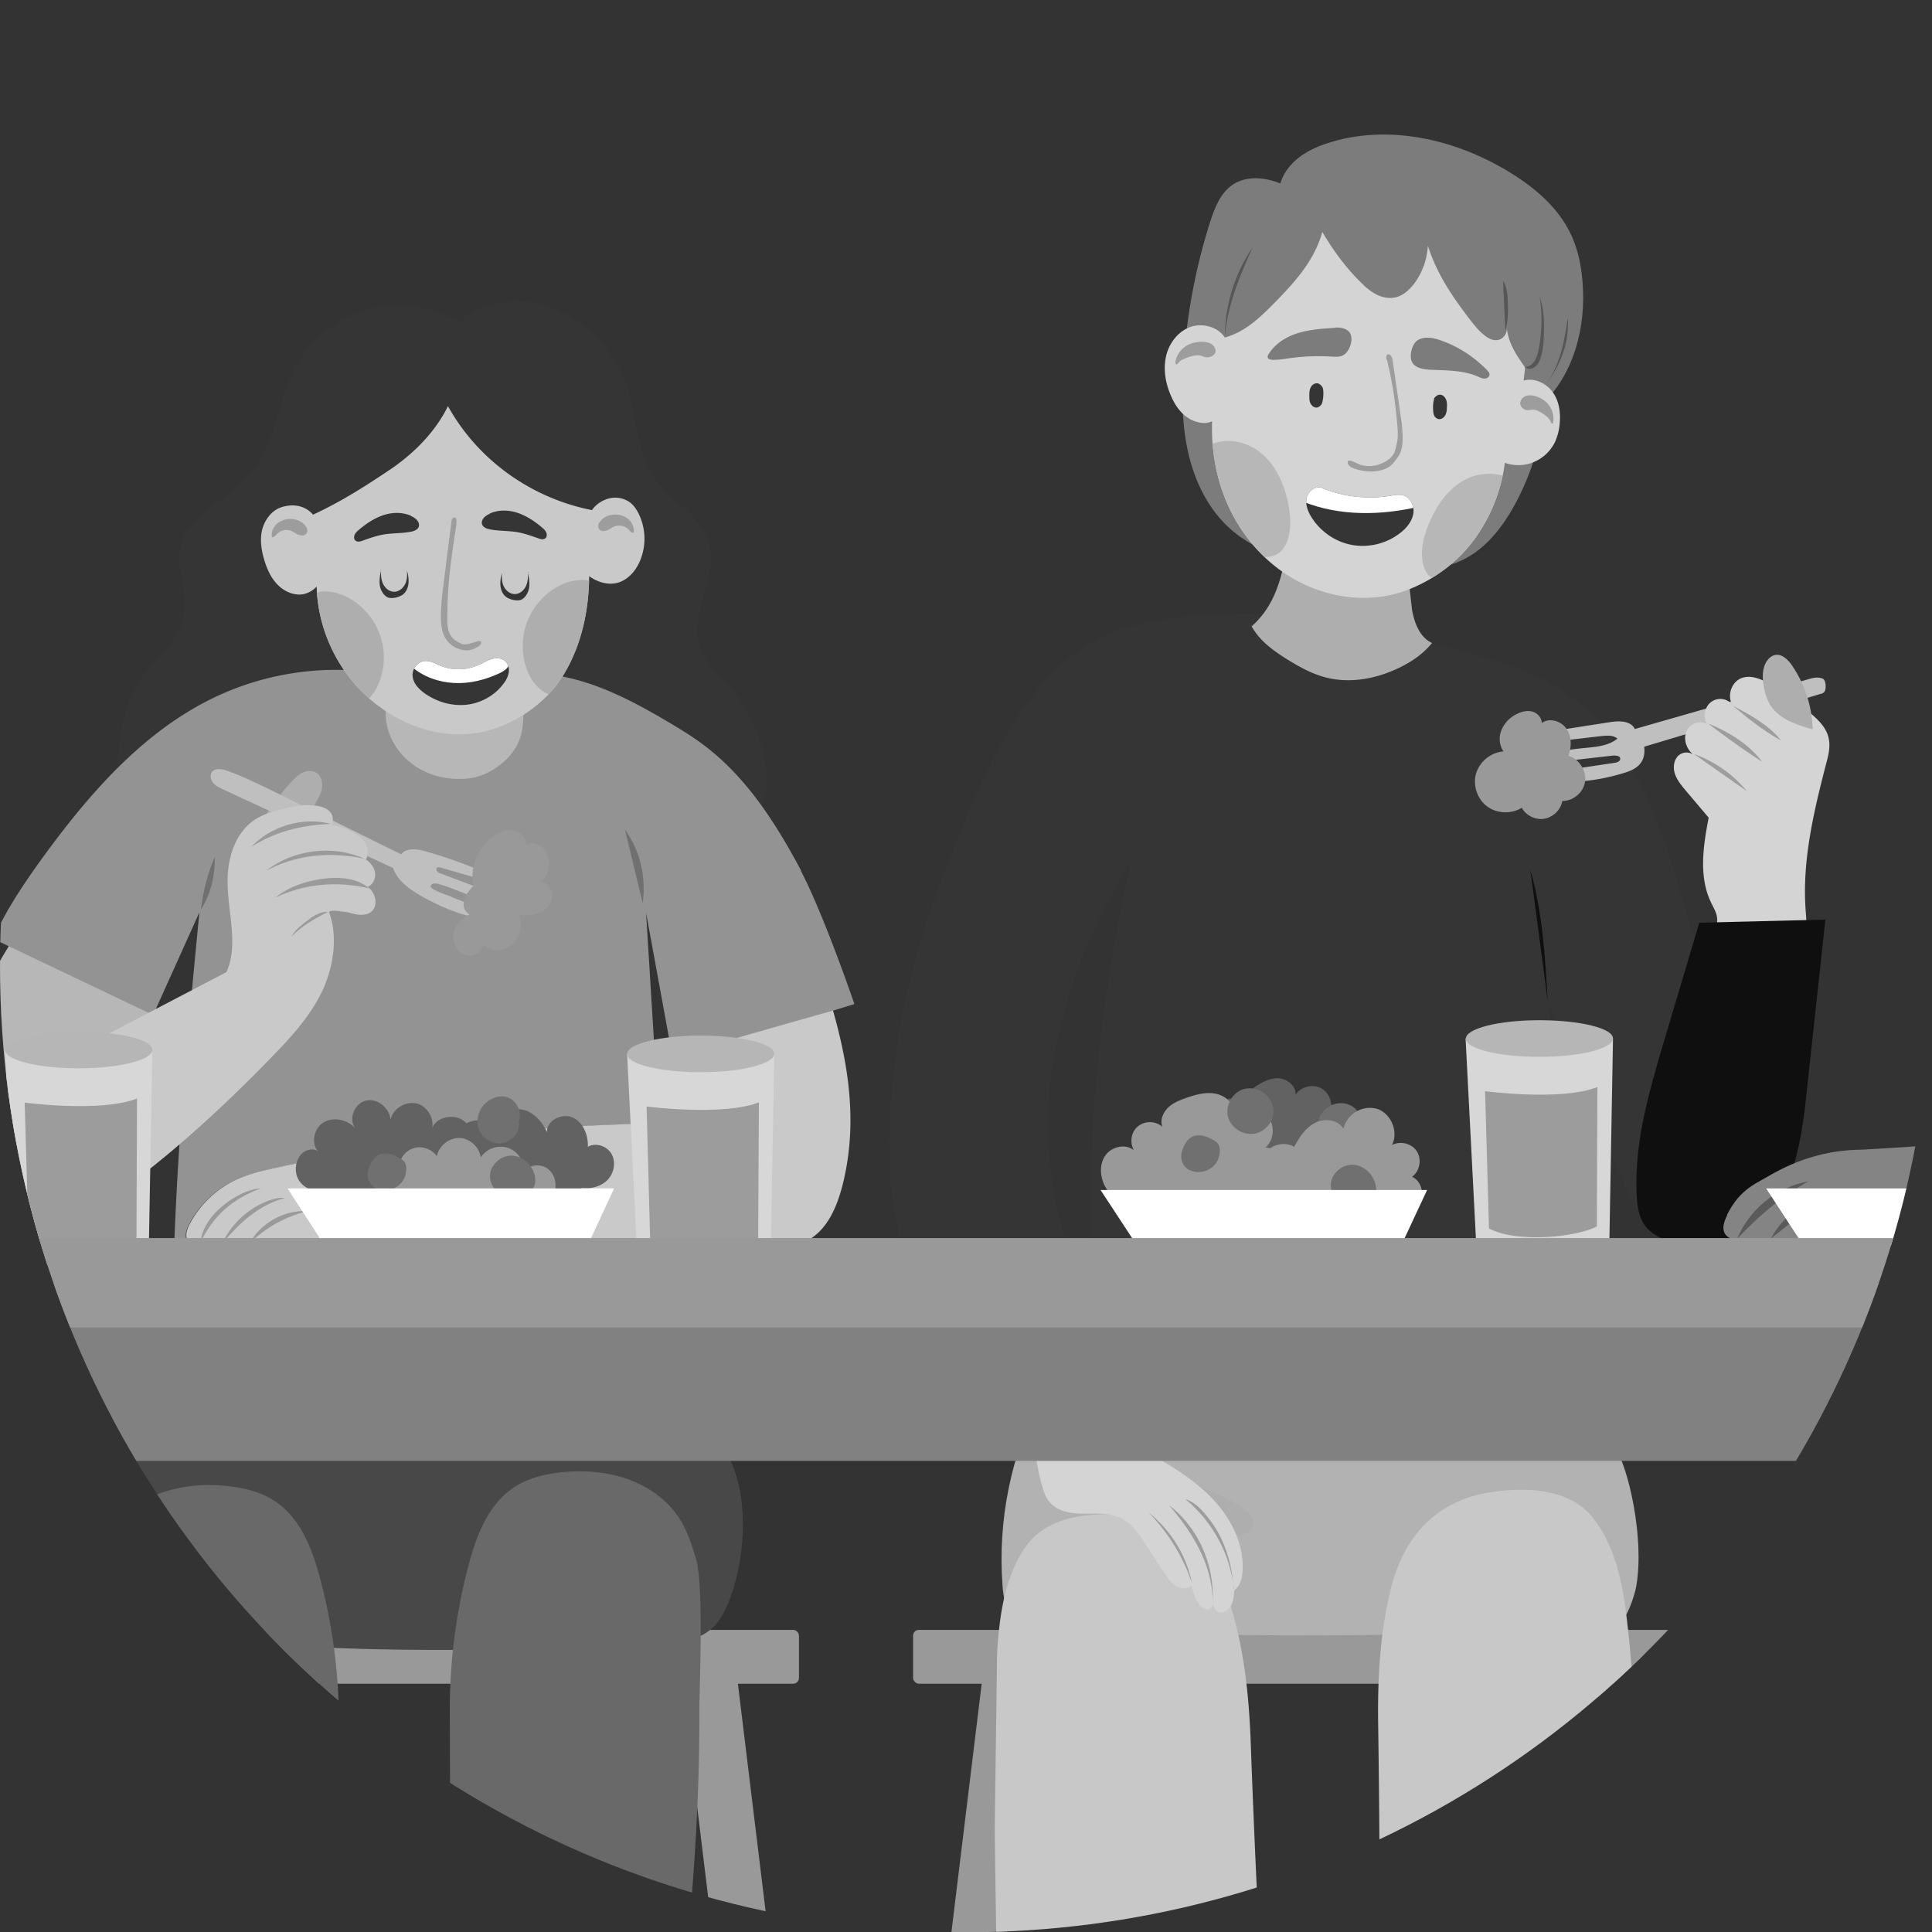 <svg xmlns="http://www.w3.org/2000/svg" xmlns:xlink="http://www.w3.org/1999/xlink" viewBox="0 0 74.31 74.31" xmlns:v="https://vecta.io/nano"><rect x="0" y="0" width="74.31" height="74.31" fill="#333333" stroke="none"/><style><![CDATA[.h{fill:#999}.i{fill:#353535}.j{stroke-width:0}.k{fill:#aeaeae}.l{fill:#9d9d9d}.m{fill:#707070}.n{fill:#7c7c7c}.o{fill:#d4d4d4}.p{fill:#b7b7b7}.q{fill:#c9c9c9}.r{fill:#d7d7d7}.s{fill:#b6b6b6}.t{fill:#9c9c9c}]]></style><defs><clipPath id="A"><circle cx="37.16" cy="37.16" r="37.16" fill="none" class="j"/></clipPath><clipPath id="B"><path d="M50.9 18.79c.81.33 1.72.42 2.58.28.16-.03.33-.06.49-.02.28.08.44.42.39.71s-.25.54-.48.72c-.52.42-1.22.6-1.88.48s-1.25-.54-1.59-1.12c-.12-.21-.21-.46-.15-.7s.33-.49.63-.36z" fill="none" class="j"/></clipPath><clipPath id="C"><path d="M47.11 12.98c-.28-.42-.87-.57-1.34-.4-.47.18-.81.63-.92 1.12s-.03 1.01.17 1.48c.14.34.34.66.64.87s.71.29.96.15c-.04 1.19.19 2.4.72 3.46.53 1.07 1.36 1.99 2.39 2.59 1.35.78 2.98.98 4.38.45 1.01-.38 1.94-1.06 2.58-1.93s1.06-1.91 1.19-2.97c.36.13.77.12 1.12-.03a1.6 1.6 0 0 0 .81-.77c.1-.22.16-.46.18-.7.04-.43-.02-.89-.28-1.23-.25-.35-.73-.55-1.11-.43l.05-.4v-.09c0-.04-.03-.07-.05-.1-.29-.42-.58-.86-.64-1.41 0 .21-.16.42-.37.44-.2.03-.4-.1-.55-.23-.21-.18-.38-.4-.55-.62-.63-.83-1.23-1.7-1.57-2.78-.03.52-.21 1.03-.52 1.45-.19.25-.44.48-.74.54-.25.05-.5 0-.73-.12s-.41-.28-.59-.46c-.57-.56-1.05-1.21-1.48-1.94-.3 1.12-1.13 2.02-1.95 2.84-.5.5-1.03 1-1.79 1.22z" fill="none" class="j"/></clipPath><clipPath id="D"><path d="M16.83 25.56a1.88 1.88 0 0 0 1.59.01c.16-.07.31-.17.48-.22s.37-.05.51.06c.13.1.18.28.16.44a.93.93 0 0 1-.2.44c-.34.47-.9.77-1.47.82-.58.05-1.17-.14-1.63-.49-.2-.16-.38-.36-.4-.62-.02-.21.11-.43.3-.53s.41-.03.65.08z" fill="none" class="j"/></clipPath><clipPath id="E"><path d="M12.03 19.78c-.34-.37-.81-.4-1.21-.27-.39.13-.66.51-.75.92-.08.4 0 .83.13 1.22.11.33.27.65.53.89s.62.38.96.31a.99.99 0 0 0 .49-.29c.04 1.65.81 3.27 2.06 4.34s2.81 1.54 4.22 1.27c1.29-.25 2.56-1.11 3.23-2.24.68-1.13.96-2.46.97-3.77.32.23.73.36 1.11.25s.67-.44.83-.8a2.19 2.19 0 0 0-.03-1.84c-.08-.16-.18-.32-.32-.43-.23-.18-.54-.24-.82-.17s-.53.25-.66.45c-2.3-.45-4.38-1.9-5.54-4-.48.98-1.28 1.79-2.18 2.41-.91.61-1.87 1.24-3.02 1.77z" fill="none" class="j"/></clipPath><path id="F" d="M32.4,97.74l-4.11-33.73c-.06-.5-.58-.86-1.17-.81h0c-.58.05-1.01.5-.95,1l4.11,33.73c.06.5.58.86,1.17.81h0c.58-.05,1.01-.5.95-1Z"/><path id="G" d="M56.78 47.88l-.41-7.94a13.18 13.18 0 0 0 4.56.29c.39-.04.79-.11 1.11-.26l-.14 7.84c-1.43.65-3.3.73-5.12.07z"/></defs><g clip-path="url(#A)"><g class="h"><rect y="62.69" width="30.73" height="2.07" rx=".22"/><path d="M-1.39,97.74l4.11-33.73c.06-.5.58-.86,1.17-.81h0c.58.05,1.01.5.95,1L.73,97.92c-.06.5-.58.86-1.17.81h0c-.58-.05-1.01-.5-.95-1Z"/><use xlink:href="#F"/><rect x="35.12" y="62.69" width="30.73" height="2.07" rx=".22"/><path d="M33.74 97.74l4.11-33.73c.06-.5.58-.86 1.17-.81h0c.58.05 1.01.5.95 1l-4.11 33.73c-.06.5-.58.86-1.17.81h0c-.58-.05-1.01-.5-.95-1zm33.78 0l-4.11-33.73c-.06-.5-.58-.86-1.17-.81h0c-.58.05-1.01.5-.95 1l4.11 33.73c.06.5.58.86 1.17.81h0c.58-.05 1.01-.5.95-1z"/></g><path d="M40.05,53.69c-1.16,2.23-1.68,4.79-1.49,7.29.03.45.11.94.43,1.25.34.34.87.38,1.35.41,7.01.37,14.05.35,21.06-.07.38-.02.8-.06,1.06-.34.19-.2.42-.92.47-1.19.27-1.47-.09-3.54-.48-4.64-.44-1.24-.99-1.9-1.42-2.24-1.42-1.14-4.5-.85-6.12-.83-4.92.04-9.9-.44-14.86.37Z" fill="#b2b2b2"/><g fill="#c8c8c8"><path d="M43.4 58.3c-1.43-.17-3.11 0-3.94 1.18s-1.02 2.68-1.11 4.12l-.09 6.74c.1 7.77.2 15.55 1.25 23.19 3.32.45 6.66-.38 10.11-1.16a545.82 545.82 0 0 1-1.51-25.24c-.06-1.76-.23-3.52-.73-5.21-.61-2.07-1.9-3.36-3.98-3.61zm13.87-.89c1.42-.24 3.11-.16 4 .97s1.16 2.62 1.32 4.05c.26 2.23.34 4.48.43 6.72.3 7.76.59 15.54-.07 23.23-3.29.62-6.67-.04-10.16-.64a546.79 546.79 0 0 0 .22-25.29c-.03-1.76.05-3.53.46-5.24.5-2.1 1.73-3.45 3.8-3.81z"/></g><path d="M65.85 39.58c-.19-1.75-.67-3.46-1.18-5.15-.48-1.61-1-3.23-1.81-4.7s-1.96-2.8-3.45-3.58c-.84-.44-1.75-.69-2.67-.95l-1.78-.49c-1.43-.4-2.88-.86-4.94-1.03a23.91 23.91 0 0 0-4.71.08c-.86.1-1.71.24-2.51.57-1.34.54-2.44 1.55-3.3 2.71s-1.48 2.47-2.08 3.78l-.84 2.11c-1.64 3.89-2.56 8.15-2.33 12.37.08 1.46.63 3.72 1.1 5.11.76 2.25 2.01 3.41 3.69 5.3.24-.13.49-.26.73-.38 1.03-.54 2.07-1.06 3.15-1.58l1.2-.58c-2.5-2.76-3.89-6.49-3.81-10.22.08-3.54 1.43-6.95 3.16-9.77-1.09 5.08-1.75 10.26-1.44 15.88 3.19.63 5.52.65 8.77.84 3.25.2 6.04.3 9.12-.96-.24-3.46-.12-6.91-.34-10.4a123.36 123.36 0 0 0 3.09 7.42c.15.33.34.7.7.8.34.1.69-.1.95-.34.48-.44.79-1.03 1.01-1.64.62-1.65.72-3.46.53-5.22z" class="i"/><path d="M49.25 7.06c-.58-.24-1.27-.31-1.8.02-.5.31-.73.91-.91 1.47-.6 1.89-.95 3.86-1.04 5.84-.05 1.08-.02 2.17.25 3.22s.79 2.05 1.6 2.76c.77.67 1.75 1.05 2.84 1.28 1.3.41 2.7.34 4.06.27.59-.03 1.19-.06 1.74-.27 1.09-.4 1.85-1.41 2.38-2.44.59-1.16.99-2.42.91-3.63 1.26-1.17 1.73-3.01 1.59-4.72-.05-.65-.18-1.3-.47-1.89-.49-1.01-1.38-1.76-2.33-2.34-2.08-1.28-4.69-1.88-7.02-1.12-.77.25-1.54.7-1.81 1.55z" class="n"/><g fill="#565656"><path d="M47.11 12.93a6.23 6.23 0 0 1 1.07-3.42c-.47 1.06-.95 2.15-1.07 3.42zm10.79-.21l-.09-1.92c.14.22.17.48.18.74.02.41.02.81-.09 1.18zm1.59 2.01c.52-.71.68-1.62.81-2.5.06.84-.2 1.7-.81 2.5zm-.83-.62c.15 0 .28-.1.36-.22a1.19 1.19 0 0 0 .15-.41 5.71 5.71 0 0 0 .05-2.06c.17.47.18.98.16 1.48-.01.3-.03.6-.13.88-.04.12-.1.25-.21.33s-.25.13-.37 0z"/></g><path d="M59.53 38.5c-.1-1.7-.2-3.42-.67-5.05l.67 5.05z" fill="#0f0f0f"/><path d="M70.13 26.64c.13-.04.12-.49-.03-.54-.15-.06-.31-.04-.46 0l-6.76 1.94c-.16-.33-.62-.32-.98-.26l-2.51.39c-.17.03-.39.14-.32.3.05.11.19.11.31.1l2.22-.26c.21-.02.45-.04.61.1-.37.3-.88.32-1.36.37a9.68 9.68 0 0 0-1.31.22c-.15.03-.38.18-.28.28.18.18.51.05.76.01l2.04-.23c.11 0 .25.01.26.12 0 .1-.12.15-.22.16l-2.14.32c-.2.03-.57.08-.51.28.06.19.37.13.57.14.87 0 1.58-.09 2.41-.34.33-.1.9-.28.81-1.02l6.88-2.06z" fill="#bfbfbf"/><path d="M60.32 29.08c.13-.34.14-.75-.07-1.05-.2-.3-.66-.44-.95-.22 0-.22-.19-.41-.4-.45-.22-.04-.44.03-.63.14a1.17 1.17 0 0 0-.53.61c-.1.26-.07.57.09.79a1.22 1.22 0 0 0-1.05.83c-.14.46.03.99.41 1.28s.94.31 1.34.06c.17.3.53.48.87.42s.63-.34.69-.68c.44 0 .85-.36.88-.8.04-.44-.31-.87-.66-.94z" class="h"/><path d="M49.51 20.9c-.08.58-.18 1.17-.39 1.72-.2.55-.52 1.07-.98 1.47.31.56.85.95 1.4 1.29.44.27.89.52 1.39.66.9.25 1.87.1 2.72-.28.55-.24 1.06-.57 1.43-1.03-.47-.21-.68-.77-.77-1.28l-.21-1.86c-.12-.61-.38-1.24-.9-1.58-.31-.21-.69-.3-1.06-.33a3.66 3.66 0 0 0-1.76.29c-.37.16-.81.42-.88.93z" class="k"/><path d="M47.11 12.98c-.28-.42-.87-.57-1.34-.4-.47.18-.81.63-.92 1.12s-.03 1.01.17 1.48c.14.34.34.66.64.87s.71.29.96.15c-.04 1.19.19 2.4.72 3.46.53 1.07 1.36 1.99 2.39 2.59 1.35.78 2.98.98 4.38.45 1.01-.38 1.94-1.06 2.58-1.93s1.06-1.91 1.19-2.97c.36.13.77.12 1.12-.03a1.6 1.6 0 0 0 .81-.77c.1-.22.16-.46.18-.7.04-.43-.02-.89-.28-1.23-.25-.35-.73-.55-1.11-.43l.05-.4v-.09c0-.04-.03-.07-.05-.1-.29-.42-.58-.86-.64-1.41 0 .21-.16.42-.37.44-.2.03-.4-.1-.55-.23-.21-.18-.38-.4-.55-.62-.63-.83-1.23-1.7-1.57-2.78-.03.52-.21 1.03-.52 1.45-.19.25-.44.48-.74.54-.25.05-.5 0-.73-.12s-.41-.28-.59-.46c-.57-.56-1.05-1.21-1.48-1.94-.3 1.12-1.13 2.02-1.95 2.84-.5.5-1.03 1-1.79 1.22z" class="o"/><g class="l"><path d="M46.73 13.39c-.13-.3-.62-.28-.93-.17s-.56.4-.59.73c0 .02 0 .05.02.06.03.02.06-.01.08-.04.1-.13.27-.19.43-.24.14-.04.3-.09.44-.05.07.02.13.05.2.06.16.03.46-.1.35-.35zm11.79 1.97c.19-.27.62-.14.87.04a.88.88 0 0 1 .35.84c0 .02 0 .04-.03.05s-.05-.03-.06-.06c-.06-.15-.19-.24-.32-.33-.12-.07-.24-.15-.38-.14-.07 0-.13.02-.2.02-.15 0-.38-.2-.23-.41z"/></g><path d="M51.35 12.61c-.48.03-.96.06-1.42.2s-.89.41-1.14.82c-.02.03-.04.07-.03.11.01.07.1.1.18.1.27.01.54-.05.8-.08a7.83 7.83 0 0 1 1.53-.04c.12 0 .25.01.36-.04.14-.06.23-.2.29-.34.06-.16.09-.34.02-.5-.07-.15-.27-.26-.59-.24z" class="n"/><g class="i"><path d="M50.88 14.93c-.02-.07-.12-.18-.22-.19-.11 0-.21.07-.25.17-.05.1-.05.21-.05.32s0 .22.06.31c.05.09.16.16.26.13a.3.3 0 0 0 .15-.12c.05-.08.1-.42.05-.62zm4.27.42c.02-.07.13-.17.23-.17.11 0 .2.09.24.19s.04.21.03.32c0 .11-.02.22-.08.31s-.18.15-.27.11c-.06-.02-.12-.08-.14-.13-.04-.08-.07-.42 0-.62z"/></g><path d="M56.97,14.02c-.46-.42-1-.74-1.59-.94-.31-.11-.7-.16-.93.07-.09.1-.14.23-.17.37-.03.15-.03.31.05.44.13.2.4.24.65.26.64.03,1.3.01,1.88.27.08.04.17.08.26.07.09,0,.18-.08.17-.17,0-.04-.02-.07-.05-.1-.07-.1-.17-.17-.27-.27Z" class="n"/><path d="M53.34 13.82a14.82 14.82 0 0 1 .37 2.18c.03.33.09.7.02 1.03-.03.13-.07.34-.14.45-.13.2-.34.31-.57.39-.24.08-.56.08-.78-.03-.06-.03-.35-.17-.39-.11-.06.1.06.22.18.27.41.16.95.2 1.34-.01.17-.09.3-.27.41-.43.23-.33.17-.84.14-1.24l-.36-2.49c-.02-.1-.08-.22-.18-.2-.07.02-.07.11-.05.2z" class="l"/><path d="M50.9 18.79c.81.33 1.72.42 2.58.28.16-.03.33-.06.49-.02.28.08.44.42.39.71s-.25.54-.48.72c-.52.42-1.22.6-1.88.48s-1.25-.54-1.59-1.12c-.12-.21-.21-.46-.15-.7s.33-.49.63-.36z" class="i"/><g clip-path="url(#B)"><path d="M49.88 19.19c1.36.63 2.94.66 4.41.36.13-.03.26-.06.37-.13s.2-.19.2-.32c0-.14-.1-.26-.22-.32-.12-.07-.25-.09-.39-.11l-3.13-.37c-.26-.02-.52-.05-.77-.02-.09.01-.19.03-.27.09-.18.13-.17.4-.21.83z" fill="#fff"/></g><g clip-path="url(#C)" class="p"><path d="M58.49 18.7c-.53-.56-1.46-.61-2.14-.25s-1.14 1.05-1.42 1.76c-.17.43-.29.89-.22 1.35.03.23.12.46.28.61.35.33.91.23 1.35.03 1.21-.56 2.08-1.8 2.15-3.51zm-12.18-1.45c.62-.46 1.54-.34 2.15.14s.94 1.23 1.09 1.99c.09.45.12.93-.02 1.37-.07.22-.19.43-.39.55-.4.26-.94.07-1.33-.21-1.1-.76-1.73-2.14-1.5-3.84z"/></g><path d="M46.01,57.12c.64.26,1.29.52,1.85.93.2.15.41.38.35.63-.04.15-.19.26-.34.32-.08.03-.17.06-.26.05-.12-.02-.22-.1-.31-.18-.49-.43-.9-.94-1.29-1.75Z" class="k"/><path d="M40.07 57.09c.06.24.13.48.29.67.3.38.84.46 1.32.46s.99-.04 1.43.17c.43.21.71.62.96 1.02l.72 1.1c.12.18.24.36.41.48a.59.59 0 0 0 .64.01c.04.24.13.47.27.68.05.07.1.15.18.19s.18.06.25 0c.07-.04.1-.12.11-.18.05.1.07.22.16.29a.23.23 0 0 0 .14.04c.17 0 .32-.12.4-.27s.1-.33.12-.5c0-.04 0-.08.03-.11.2-.15.27-.42.29-.67.07-.91-.31-1.8-.88-2.51s-1.33-1.24-2.1-1.71c-.25-.15-.52-.3-.72-.52-.16-.17-.28-.38-.39-.58l-.74-1.31-.06-.1-3.15 1.58c.06.59.16 1.18.31 1.76z" class="o"/><g class="l"><path d="M45.85 60.9a7.1 7.1 0 0 0-1.68-2.73 4.67 4.67 0 0 1 1.68 2.73zm.79.68c0-.69-.2-1.37-.51-1.99s-.72-1.18-1.17-1.7c1.11.85 1.75 2.27 1.68 3.69zm.82-.47c-.14-1.33-.83-2.6-1.87-3.45.31.1.55.32.76.57.61.71 1.01 1.61 1.1 2.88z"/></g><path d="M65.89 36.08c.1-.28.2-.57.14-.86-.04-.18-.14-.34-.22-.51-.47-.98-.31-2.13-.09-3.26l-.88-1.04c-.15-.18-.3-.36-.39-.57s-.1-.47.02-.67a.46.46 0 0 1 .65-.15c-.25-.21-.38-.57-.26-.88.12-.3.52-.48.8-.28-.16-.26-.11-.64.13-.84s.62-.19.84.09c-.21-.36-.03-.89.36-1.03.38-.14.8.06 1.15.27.52.32 1.02.68 1.48 1.07.31.26.62.56.71.95.08.33 0 .67-.09 1-.48 1.85-.93 3.74-.79 5.64.04.55.11 1.18-.25 1.6s-.99.45-1.54.42c-.67-.04-1.43-.17-1.79-.95z" class="o"/><g class="l"><path d="M66.66 27.15c.67.36 1.37.73 1.84 1.33-.61-.34-1.17-.76-1.84-1.33zm-.96.68c.8.32 1.56.79 2.08 1.47-.74-.47-1.44-.99-2.08-1.47zM65.15 29a4.66 4.66 0 0 1 2.04 1.43L65.15 29z"/></g><path d="M65.36 35.49l-1.57 5.27c-.3 1.06-.59 2.12-.74 3.21-.09.66-.13 1.32-.1 1.98.02.43.08.89.35 1.23.21.26.51.41.81.55.45.2.93.36 1.43.37 1.22.03 2.32-.85 2.9-1.93s.83-2.32.98-3.53l.79-7.27-4.85.12z" fill="#0f0f0f"/><path d="M46.96,43.68c-.31-.26-.38-.78-.14-1.11.24-.33.74-.44,1.09-.23-.08-.17.08-.35.24-.45.29-.21.61-.41.97-.42.36,0,.74.28.71.64.2-.31.64-.43.97-.26s.49.6.36.94c.38-.12.82.24.78.64-.04.4-.54.66-.89.47.18.34.11.8-.17,1.07-.28.27-.74.33-1.08.13-.13.39-.54.66-.95.63s-.78-.36-.85-.76c-.27.24-.74.21-.97-.07-.23-.28-.18-.74-.08-1.22Z" fill="#626262"/><path d="M52.29,43.41c.13-.31,0-.7-.3-.87-.29-.17-.68-.14-.95.07-.29.22-.43.64-.32.99.11.35.46.62.83.63.37,0,.51-.31.74-.81Z" class="m"/><g class="h"><path d="M43.46 46.5c-.37-.21-.73-.47-.94-.84s-.25-.86-.01-1.21.79-.48 1.11-.2c-.18-.29-.12-.71.15-.93a.74.74 0 0 1 .94.02c-.1-.25.02-.54.21-.73s.45-.29.7-.38c.37-.13.77-.24 1.15-.16s.74.4.73.8c.33-.32.93-.3 1.24.04s.28.93-.07 1.23a.82.82 0 0 1 .8.83c-.03.43-.48.78-.9.71.11.33-.12.7-.44.83s-.69.06-1-.1c-.37.64-1.37.8-1.92.31-.55.5-1.54.36-1.75-.21z"/><path d="M48.82 46.82c-.3-.07-.61-.2-.81-.44s-.29-.59-.14-.87c.15-.27.56-.39.79-.19-.21-.31-.18-.77.08-1.05s.71-.35 1.04-.16c.19-.36.43-.73.8-.92s.89-.13 1.09.23a1.05 1.05 0 0 1 1.3-.77c.54.18.83.89.57 1.39.32-.17.77-.06.96.25s.11.76-.19.97c.31.14.46.54.34.86-.13.31-.52.49-.84.38-.21.25-.56.37-.87.3-.32-.07-.59-.32-.68-.63a.88.88 0 0 1-.72.77.89.89 0 0 1-.92-.5c-.07.26-.3.48-.57.52-.27.05-.56-.07-.72-.29-.11.37-.73.43-.52.14z"/></g><g class="m"><path d="M46.74 43.89c-.25-.16-.58-.29-.86-.18-.12.05-.21.15-.28.26-.15.24-.23.54-.1.79.18.36.73.41 1.06.18.15-.1.28-.26.32-.44.05-.18.09-.46-.14-.61zm2.14-1.53a.91.91 0 0 0-1.11-.45.92.92 0 0 0-.53 1.08.93.93 0 0 0 1.04.61c.43-.09.9-.61.61-1.23zm4.05 3.37c-.02-.47-.41-.9-.88-.93s-.92.41-.86.87c.03.25.18.46.37.63.11.1.23.18.37.22.22.05.45-.02.63-.17.17-.14.39-.33.37-.63z"/></g><path d="M43.76 47.95l-1.43-2.18h12.56l-1.05 2.25-10.08-.07z" fill="#fff"/><path d="M69.72,28.05c-.02-.87-.3-1.73-.79-2.45-.15-.22-.38-.45-.64-.41-.14.02-.25.12-.33.23-.2.3-.18.69-.11,1.05.04.21.11.41.21.6.31.54.94.79,1.66.98Z" class="k"/><path d="M5.91 52.19c-1.18 1.37-2.07 3-2.57 4.74-.35 1.22-.5 2.59.09 3.71.45.88 1.31 1.5 2.23 1.86s1.91.49 2.9.59c4.72.48 9.47.39 14.21.3.97-.02 1.94-.04 2.9-.21.81-.14 1.19-.06 1.79-.62 1.14-1.07 2.45-7.36-1.9-8.53-5.91-1.59-11.13-2.28-17.24-1.93" fill="#484848"/><g fill="#696969"><path d="M25.19 88.23c-2.49.72-5.19.72-7.81.04l-.08-22.5a21.75 21.75 0 0 1 .72-5.56c.3-1.14.75-2.33 1.73-2.99.53-.36 1.18-.52 1.82-.59 1.29-.14 2.67.08 3.7.86.88.66 1.19 1.41 1.5 2.47s.13 4.89.13 5.78c.02 8.29-1.24 14.01-1.7 22.48zm-20.04.53c2.49.72 5.19.72 7.81.04l.08-22.5a21.75 21.75 0 0 0-.72-5.56c-.3-1.14-.75-2.33-1.73-2.99-.53-.36-1.18-.52-1.82-.59-1.29-.14-2.67.08-3.7.86-.88.66-1.19 1.41-1.5 2.47s-.13 4.89-.13 5.78c-.02 8.29 1.24 14.01 1.7 22.48z"/></g><path d="M17.65,12.39c-1.04-.62-2.35-.8-3.52-.47-1.17.32-2.2,1.14-2.77,2.22-.71,1.33-.76,3-1.76,4.14-.76.87-2.01,1.31-2.52,2.35-.52,1.04.32,2.25-.09,3.35-.36.97-1.29,1.6-1.8,2.5-.44.77-.55,1.67-.65,2.55-.09.81.19,1.5.48,1.84.57.66,1.29,1.19,2.09,1.54.87.37,1.37.61,2.31.71,1.6.16,3.23.17,4.83.01,3.51-.34,6.99-1.44,10.5-1.1.87.09,1.74.26,2.6.15s1.75-.59,2.04-1.41c.16-.43.13-.91.06-1.36-.2-1.2-.76-2.35-1.58-3.24-.33-.35-.7-.68-.89-1.12-.57-1.3.68-2.81.28-4.18-.31-1.07-1.49-1.62-2.12-2.53-.68-1-.64-2.31-1.03-3.46-.57-1.68-2.07-3.06-3.83-3.27-.96-.11-2.15.24-2.62.81Z" class="i"/><path d="M1.32 34.96c-1.09 1.41-1.89 3.02-2.69 4.61-.82 1.63-1.66 3.33-1.69 5.16 0 .23.01.48.17.65.27.28.74.12 1.09-.05 1.59-.79 3.18-1.61 4.58-2.7 1.4-1.1 2.69-2.41 3.3-4.08a1.91 1.91 0 0 0 .03-1.06c-.11-.4-.48-.67-.83-.9l-2.21-1.32c-.42-.23-.93-.44-1.75-.31z" class="p"/><path d="M30.81 33.48c-.95-1.78-2.06-3.53-3.66-4.76-.45-.35-.94-.65-1.43-.94-1.35-.8-2.77-1.55-4.31-1.8-1.03-.17-2.08-.12-3.12-.07-1.06.05-2.13.15-4.16-.08a10.91 10.91 0 0 0-5.77.94c-2.75 1.28-4.83 3.64-6.62 6.08-.75 1.03-1.48 2.09-2 3.26l6.15 2.93 1.78-3.95c-.47 4.81-.91 9.61-1.01 14.25 6.79.83 12.33.79 19.18.29l-.13-1.64-15.01-.11c-1.05 0-2.09-.02-3.14-.02-.1 0-.21 0-.29-.06-.19-.13-.13-.43-.03-.64a3.83 3.83 0 0 1 1.75-1.74c.51-.25 1.08-.38 1.63-.5 4.84-1.07 9.78-1.63 14.73-1.7l-.5-8.11 1.01 5.51c.21-.05.43-.11.64-.17a128.5 128.5 0 0 0 5.51-1.57l.85-.26c.01 0-1.21-3.53-2.06-5.13z" fill="#939393"/><g class="m"><path d="M24.72 34.74l-.68-2.82c.56.77.82 1.75.68 2.82zm-16.99.24a7.34 7.34 0 0 1 .53-2.02c.01.69-.13 1.39-.53 2.02z"/></g><path d="M10.08 31.57c.32-.53.69-1.02 1.11-1.48.13-.14.27-.29.44-.37s.39-.1.55.01c.15.1.22.3.21.49 0 .18-.08.36-.17.52-.09.18-.2.36-.31.53-.07.1-.15.2-.25.27-.2.14-.47.14-.71.1s-.49-.1-.87-.06z" class="k"/><path d="M15.13 33.39l-6.6-3.05c-.13-.06-.26-.13-.34-.24-.09-.11-.12-.28-.05-.39.12-.18.38-.14.58-.07.52.18 1.01.42 1.5.65l5.21 2.57c.2-.26.61-.21.92-.12.89.25 1.76.57 2.6.95.12.05.26.16.21.29-.23.07-.46-.1-.69-.17l-1.55-.45c-.03 0-.06-.01-.09 0-.05.02-.06.1-.02.15.03.05.09.07.15.09l1.98.75c.09.03.2.1.18.2-.02.09-.14.11-.23.1-.68-.07-1.24-.42-1.95-.63-.13-.04-.31-.08-.37.04-.08.15.53.32.78.43.47.21.97.34 1.42.59.06.03.12.08.11.14 0 .08-.12.1-.2.1-.78-.04-1.52-.35-2.21-.71-.58-.3-1.16-.67-1.35-1.22z" fill="#bfbfbf"/><path d="M18.19 34.09c-.14.16-.29.32-.34.53-.06.21.01.46.21.55-.29.14-.54.4-.61.72s.09.69.39.82.71-.06.76-.38c.13.18.37.24.59.21.3-.04.57-.22.72-.49.15-.26.16-.59.04-.87.27.04.55.04.8-.07s.46-.33.49-.6-.16-.56-.43-.59c.38-.31.42-.95.09-1.3-.17-.18-.49-.28-.66-.09.03-.33-.3-.6-.63-.61-.33 0-.63.19-.85.42-.44.45-.69 1.09-.55 1.75z" class="h"/><path d="M32.03 38.87l-5.51 1.57c.25.86.44 1.76.6 2.77h-1.75c-4.95.07-9.9.63-14.73 1.7-.56.12-1.12.25-1.63.5a3.88 3.88 0 0 0-1.75 1.74c-.1.21-.16.51.03.64.08.06.19.06.29.06l3.14.02 15.01.11 3.47.03c.65 0 1.34 0 1.9-.32.75-.43 1.11-1.32 1.32-2.16.55-2.24.26-4.41-.38-6.66z" class="q"/><g fill="#9a9a9a"><path d="M7.71 47.78c.08-.69.59-1.25 1.17-1.63.35-.23.74-.42 1.15-.44-.5.18-.97.44-1.37.79s-.71.8-.95 1.28zm.83.07c.34-.76 1-1.38 1.79-1.67.2-.07.41-.13.63-.1-.94.24-1.73.91-2.41 1.76zm1.05-.02c.43-.78 1.31-1.28 2.2-1.25-.66.21-1.35.44-2.2 1.25z"/></g><path d="M14.88 26.98c-.19.83.18 1.74.83 2.29s1.46.76 2.32.67c.42-.04.85-.25 1.19-.51.4-.31.72-.71.83-1.21.17-.73.09-1.55-.4-2.12-.27-.32-.65-.53-1.04-.66-.97-.34-2.09-.22-2.97.31-.35.21-.59.52-.75 1.23z" class="p"/><path d="M12.03 19.78c-.34-.37-.81-.4-1.21-.27-.39.13-.66.51-.75.92-.08.4 0 .83.13 1.22.11.33.27.65.53.89s.62.38.96.31a.99.99 0 0 0 .49-.29c.04 1.65.81 3.27 2.06 4.34s2.81 1.54 4.22 1.27c1.29-.25 2.56-1.11 3.23-2.24.68-1.13.96-2.46.97-3.77.32.23.73.36 1.11.25s.67-.44.83-.8a2.19 2.19 0 0 0-.03-1.84c-.08-.16-.18-.32-.32-.43-.23-.18-.54-.24-.82-.17s-.53.25-.66.45c-2.3-.45-4.38-1.9-5.54-4-.48.98-1.28 1.79-2.18 2.41-.91.61-1.87 1.24-3.02 1.77z" class="q"/><g class="i"><path d="M15.81 19.84c-.34-.15-.73-.14-1.08-.02s-.66.33-.94.57c-.06.05-.12.11-.15.18s-.03.17.03.22c.08.07.19.04.29 0 .26-.09.51-.18.78-.23.35-.06.72-.04 1.07-.11.11-.02.24-.07.29-.17.06-.14-.03-.32-.29-.43zm3.03-.09c.34-.15.73-.14 1.08-.02s.66.33.94.57c.06.05.12.11.15.18s.03.17-.03.22c-.08.07-.19.04-.29 0-.26-.09-.51-.18-.78-.23-.35-.06-.72-.04-1.07-.11-.11-.02-.24-.07-.29-.17-.06-.14.03-.32.29-.43zm-4.19 2.15c0 .19 0 .38.08.55s.24.31.43.31c.18 0 .34-.13.42-.29s.09-.35.07-.52a1.21 1.21 0 0 1 .06.5c-.02.17-.09.33-.23.43a.79.79 0 0 1-.29.11c-.11.02-.22.02-.31-.03a.49.49 0 0 1-.16-.16c-.12-.18-.17-.4-.06-.89zm5.66.09c0 .19 0 .38-.08.55s-.24.31-.43.31c-.18 0-.34-.13-.42-.29s-.09-.35-.07-.52a1.21 1.21 0 0 0-.06.5c.02.17.09.33.23.43a.79.79 0 0 0 .29.11c.11.02.22.02.31-.03a.49.49 0 0 0 .16-.16c.12-.18.17-.4.06-.89z"/></g><g class="l"><path d="M23.06 20.09c.17-.27.56-.36.86-.26.14.05.27.13.35.25s.13.27.1.41c-.08.02-.14-.07-.2-.13a.51.51 0 0 0-.51-.12c-.1.03-.18.1-.27.14s-.2.07-.29.02-.13-.18-.04-.32zm-11.29.17c-.17-.27-.56-.36-.86-.26-.14.05-.27.13-.35.25-.09.12-.13.27-.1.41.08.02.14-.07.2-.13a.51.51 0 0 1 .51-.12c.1.03.18.1.27.14s.2.07.29.02.13-.18.04-.32zm5.79-.12c-.17 1.12-.35 2.25-.35 3.38 0 .26-.03.52.05.76s.25.38.49.48.63-.16.73-.09c.15.1-.24.32-.45.34-.39.03-.76-.18-.94-.54-.09-.19-.12-.41-.13-.62-.01-.36.02-.72.06-1.08l.34-2.68c0-.06.02-.13.07-.17s.16-.02.12.21z"/></g><path d="M16.83 25.56a1.88 1.88 0 0 0 1.59.01c.16-.07.31-.17.48-.22s.37-.05.51.06c.13.1.18.28.16.44a.93.93 0 0 1-.2.44c-.34.47-.9.77-1.47.82-.58.05-1.17-.14-1.63-.49-.2-.16-.38-.36-.4-.62-.02-.21.11-.43.3-.53s.41-.03.65.08z" class="i"/><g clip-path="url(#D)"><path d="M15.83 25.64c.45.39 1.04.6 1.64.63s1.19-.12 1.73-.37c.1-.05.2-.1.28-.18s.13-.2.1-.31c-.03-.13-.15-.22-.28-.25s-.26 0-.4 0c-.65.08-1.31.08-1.96 0-.21-.03-.43-.06-.64 0s-.4.24-.48.48z" fill="#fff"/></g><g clip-path="url(#E)" class="k"><path d="M23.12 22.56c-.43-.37-1.1-.29-1.61-.03-.56.29-1 .79-1.23 1.38a2.62 2.62 0 0 0-.01 1.85c.17.47.53.91 1.02.99.29.05.6-.05.85-.2.56-.33.95-.91 1.12-1.54.18-.63.17-1.29-.14-2.46zM11.75 23c.43-.37 1.1-.29 1.61-.03.56.29 1 .79 1.23 1.38a2.62 2.62 0 0 1 .01 1.85c-.17.47-.53.91-1.02.99-.29.05-.6-.05-.85-.2-.56-.33-.95-.91-1.12-1.54-.18-.63-.17-1.29.14-2.46z"/></g><path d="M14.07 33.06c.1.06.18.14.25.24.09.13.13.3.1.45-.03.16-.13.3-.28.36a.72.72 0 0 1 .28.42c.05.17.02.36-.09.49-.13.15-.35.18-.55.16s-.34-.09-.53-.11c-.19-.01-.43-.09-.6 0 .37.97.17 2.21-.31 3.16s-1.22 1.74-1.96 2.5c-2.31 2.37-4.8 4.6-7.61 6.35-.8.49-1.68.96-2.62.93-.94.06-1.92-.18-2.72-.69-.26-.14-.46-.46-.56-.81-.3-.96.07-2.02.71-2.79s1.53-1.29 2.41-1.77l8.72-4.56c.38-.84.18-1.81.09-2.72-.06-.56-.08-1.14.06-1.69.13-.55.42-1.08.88-1.41.34-.24.74-.36 1.14-.46.46-.11.93-.2 1.39-.1.15.03.3.09.41.2s.16.28.09.52a2.97 2.97 0 0 1 .76.26c.21.1.4.24.52.43.12.2.13.47.02.65z" class="q"/><g fill="#9a9a9a"><path d="M12.61 35.08c-.31-.03-.59.17-.83.36-.22.17-.44.34-.57.58.38-.38.84-.67 1.4-.94zm.13-3.39c-1.09-.28-2.31.07-3.08.89.86-.56 1.88-.85 3.08-.89zm1.28 1.34c-1.22-.55-2.73-.36-3.78.46 1.09-.59 2.4-.76 3.78-.46zm.18 1.14c-.47-.41-1.16-.45-1.78-.37-.65.09-1.31.3-1.82.72 1.09-.52 2.35-.65 3.6-.35z"/></g><g fill="#626262"><path d="M22.37 45.69c.35.05.74-.05.99-.3s.34-.67.17-.99-.61-.47-.92-.29c.02-.45-.18-.95-.59-1.13s-1.01.12-.98.57c-.18-.4-.51-.78-.94-.87s-.95.22-.96.66c-.36-.29-.92-.35-1.29-.07s-.46.89-.13 1.22c-.45.02-.85.46-.81.91s.51.82.96.75a1 1 0 0 0 .89.84c.44.03.89-.27 1.01-.7.11.29.4.5.71.51a.82.82 0 0 0 .75-.44c.1.32.57.38.84.18s.37-.55.3-.85z"/><path d="M18.28,44.52c.08-.52-.04-1.11-.46-1.42s-1.17-.1-1.23.42c.16-.42-.11-.95-.54-1.07s-.94.18-1.03.62c-.03-.45-.5-.84-.94-.74-.44.1-.69.7-.42,1.06-.3-.33-.85-.45-1.23-.21s-.48.86-.15,1.16c-.17-.23-.57-.13-.74.11-.19.26-.22.64-.06.92s.49.46.82.42c-.2.44,0,1.02.44,1.23s1.02,0,1.23-.43c.14.38.58.62.97.55s.71-.45.71-.86c.18.3.54.48.88.44.35-.04.65-.31.75-.64.31.19.74,0,.92-.32.18-.31-.02-.7.06-1.23Z"/></g><path d="M20.53 46.79c.32-.18.62-.43.76-.78.14-.34.1-.78-.18-1.02-.27-.25-.78-.22-.96.1.04-.4-.23-.81-.61-.94a.92.92 0 0 0-1.05.37c-.05-.4-.42-.74-.82-.75a.9.9 0 0 0-.87.7c-.19-.27-.56-.41-.88-.31-.32.09-.56.4-.57.73-.29-.17-.71-.06-.87.23s-.04.71.25.87c-.25.28-.08.78.27.92s.76-.01 1.02-.28c-.06.37.32.71.7.71s.71-.27.92-.58c.15.33.5.57.87.58.37 0 .73-.21.89-.54-.04.28.31.48.58.42.27-.07.47-.3.54-.42z" class="h"/><g class="m"><path d="M15.45 44.59c-.25-.16-.58-.29-.86-.18-.12.05-.21.15-.28.26-.15.24-.23.54-.1.79.18.36.73.41 1.06.18.15-.1.28-.26.32-.44.05-.18.09-.46-.14-.61zm5.14.79c-.02-.47-.41-.9-.88-.93s-.92.41-.86.87c.03.25.18.46.37.63.11.1.23.18.37.22.22.05.45-.02.63-.17.17-.14.39-.33.37-.63zm-.63-2.26c.12-.33-.06-.74-.38-.89-.38-.17-.85.05-1.07.4-.12.2-.18.46-.13.69.09.4.51.7.91.65.41-.05.75-.44.66-.86z"/></g><path d="M12.48 47.9l-1.42-2.19h12.56l-1.05 2.26-10.09-.07z" fill="#fff"/><use xlink:href="#G" class="r"/><path d="M56.38 39.95c0-.39 1.26-.71 2.83-.71 1.56 0 2.83.31 2.83.7s-1.26.71-2.83.71c-1.56 0-2.83-.31-2.83-.7z" class="s"/><path d="M57.12 41.97l.15 5.28c1.07.57 3.37.34 4.15-.08l.02-5.36c-1.39.55-4.32.16-4.32.16z" class="t"/><path d="M.6 48.32l-.41-7.94a13.18 13.18 0 0 0 4.56.29c.39-.04.79-.11 1.11-.26l-.14 7.84c-1.43.65-3.3.73-5.12.07z" class="r"/><path d="M.2 40.39c0-.39 1.26-.71 2.83-.71 1.56 0 2.83.31 2.83.7s-1.26.71-2.83.71c-1.56 0-2.83-.31-2.83-.7z" class="s"/><path d="M.95 42.41l.15 5.28c1.07.57 3.37.34 4.15-.08l.02-5.36c-1.39.55-4.32.16-4.32.16z" class="t"/><path d="M24.52 48.47l-.4-7.94c1.48.36 3.03.46 4.55.29.39-.04.79-.11 1.11-.26l-.14 7.84c-1.43.65-3.3.73-5.12.06z" class="r"/><path d="M24.12 40.54c0-.39 1.27-.71 2.83-.71s2.83.31 2.83.7-1.27.71-2.83.71-2.83-.31-2.83-.7z" class="s"/><path d="M24.87 42.56l.14 5.28c1.07.57 3.37.34 4.15-.08l.03-5.36c-1.39.54-4.32.16-4.32.16z" class="t"/><path d="M93.65 56.52a168.63 168.63 0 0 0-10.03 1.29c-2.82.45-5.69 1.01-8.14 2.47-1.32.79-2.51 1.86-3.23 3.23-1.09 2.07-.98 4.55-.79 6.88.51 6.48 1.41 12.94 2.8 19.31 2.21-.56 4.43-1.06 6.81-1.57a65.67 65.67 0 0 1-1.04-11.79c0-2.21.13-4.47 1-6.51 1.05-2.46 3.12-4.39 5.49-5.64s5.02-1.86 7.67-2.2c.25-.03.55-.09.65-.33.05-.12.04-.26.02-.39-.19-1.5-.38-3.01-1.2-4.77z" fill="#747474"/><path d="M92.41 54.94l-7.68 1.56c-2 .41-4.02.82-5.89 1.63-1.87.82-3.61 2.08-4.64 3.85-1.42 2.44-1.3 5.45-1.05 8.26a133.91 133.91 0 0 0 2.83 18.29l7.14-.92c-.78-6.73-1.06-13.52-.64-20.43 4.63-.94 9.38-1.28 14.09-.98 1.4.09 2.82.23 4.18-.1 1.1-.26 2.11-.82 3-1.53 1.25-1.01 2.27-2.36 2.65-3.93.48-1.99.41-4.23-.17-6.19-3.09.91-7.09-.17-10.51.86-1.21-.21-2.43-.31-3.31-.36z" fill="#939393"/><path d="M66.44 46.72c-.11.23-.22.5-.1.72.14.25.48.28.77.28l1.27-.01c.45 0 .89 0 1.33-.09l.94-.2c.81-.13 1.63.02 2.34.2l5.3-.03c.26-.59.32-1.26.31-1.9v-1.9l-6.98.43a6.9 6.9 0 0 0-2.83.62c-.41.18-.79.41-1.18.63-.4.23-.83.54-1.19 1.27z" fill="#848484"/><g fill="#5a5a5a"><path d="M66.82 47.64c.46-1.13 1.53-1.99 2.73-2.2-.9.51-1.72 1.14-2.73 2.2zm1.29 0c.5-.92 1.43-1.6 2.46-1.8-.82.43-1.51 1.06-2.46 1.8z"/></g><path d="M69.36 47.9l-1.43-2.19h12.56l-1.05 2.26-10.08-.07z" fill="#fff"/><path d="M-12.81 49.33h89.29v6.86h-89.29z" fill="#818181"/><path d="M82.39,51.06H-17.59c-.95,0-1.72-.77-1.72-1.72h0c0-.95.77-1.72,1.72-1.72h99.98c.95,0,1.72.77,1.72,1.72h0c0,.95-.77,1.72-1.72,1.72Z" class="h"/></g></svg>